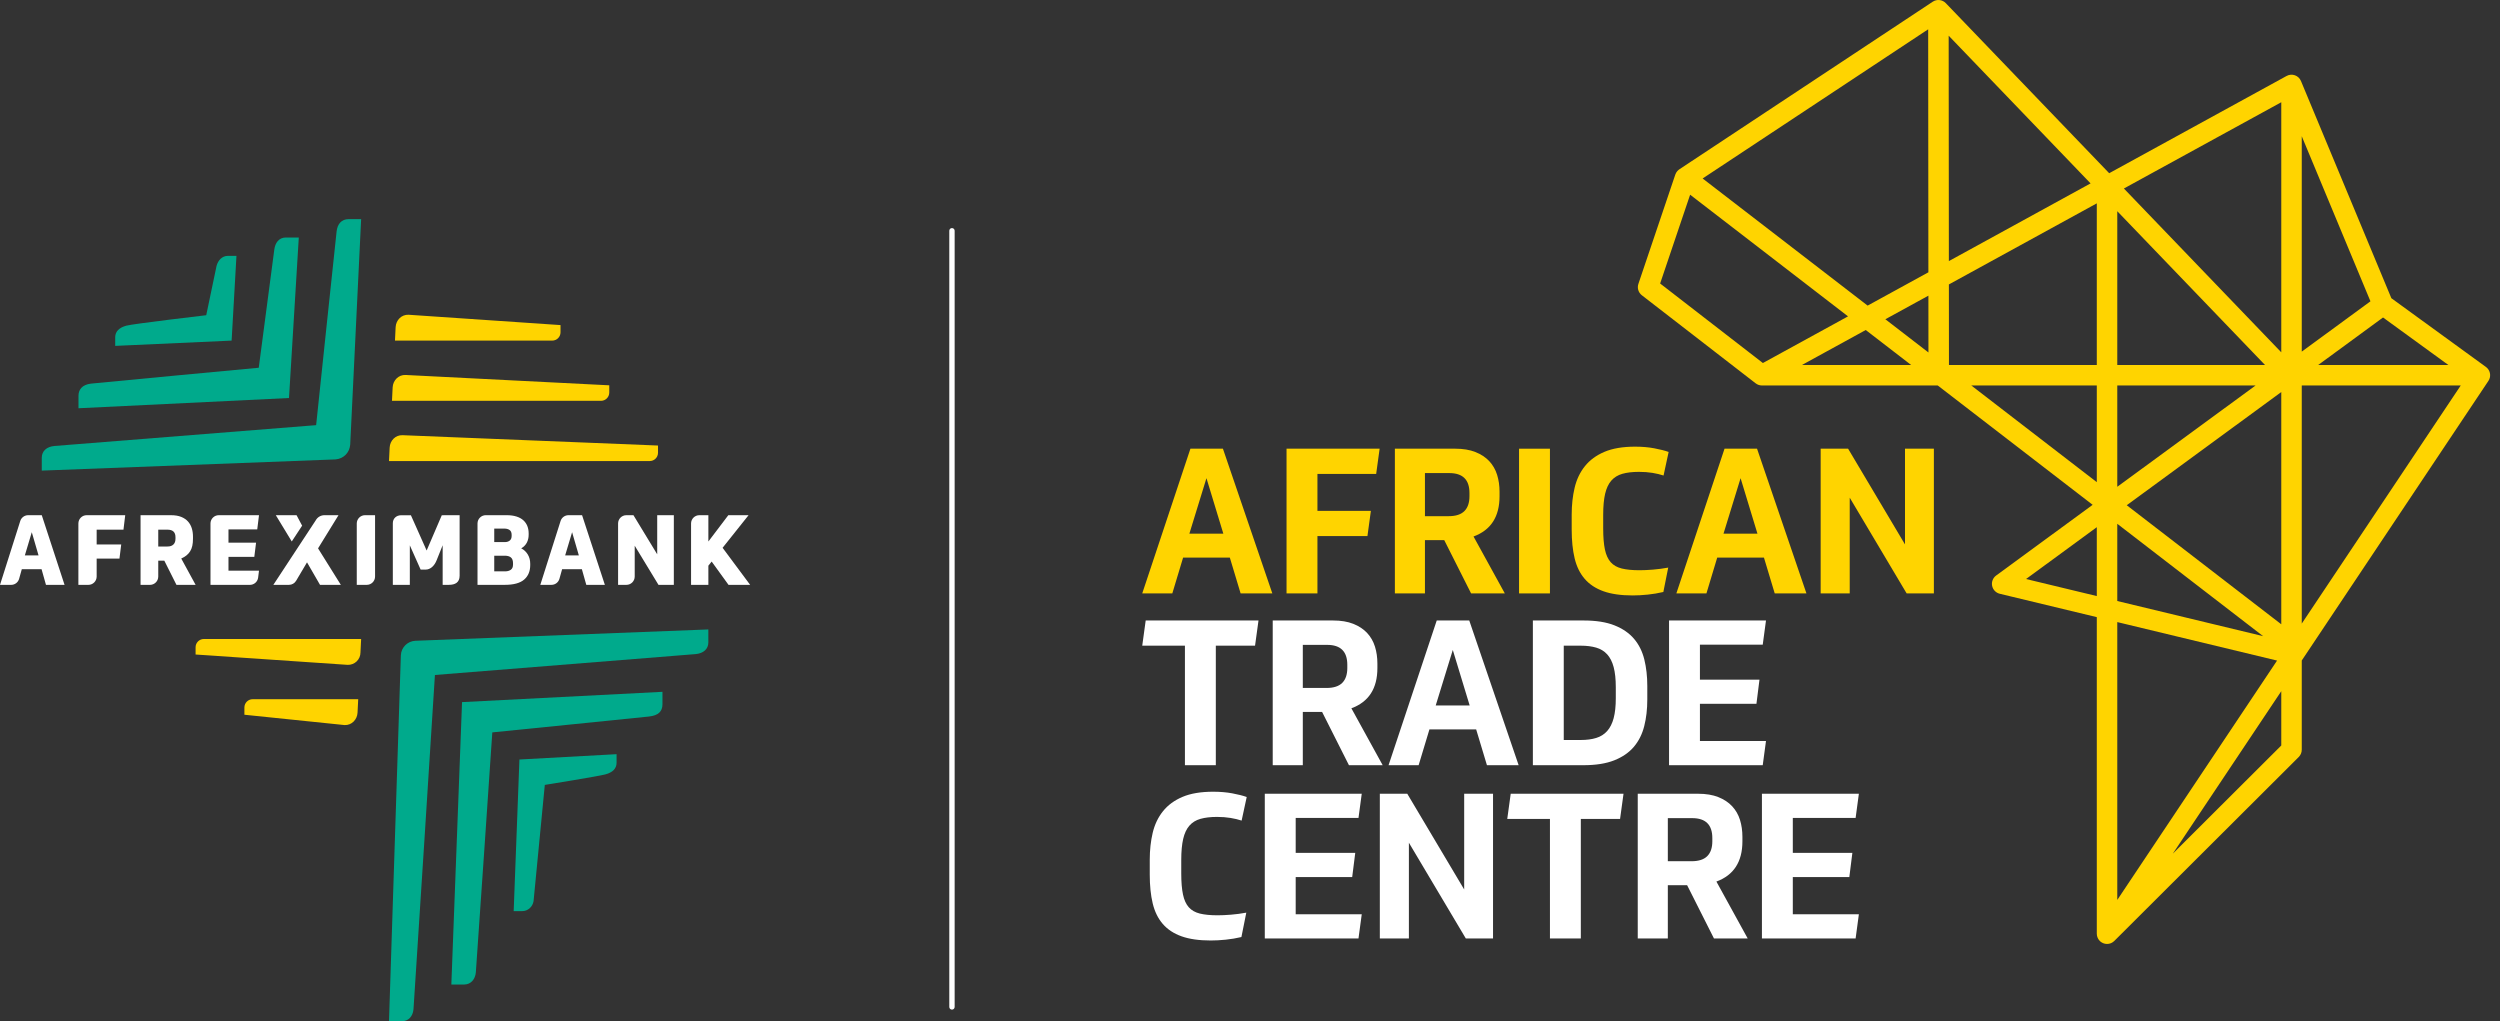 <svg width="235" height="96" viewBox="0 0 235 96" fill="none" xmlns="http://www.w3.org/2000/svg">
<rect x="0" y="0" width="235" height="96" fill="#333333" stroke="none"/>
<g clip-path="url(#clip0_3907_1109)">
<path d="M89.485 94.904C89.346 94.904 89.233 94.793 89.233 94.654V21.689C89.233 21.551 89.346 21.439 89.485 21.439C89.624 21.439 89.737 21.551 89.737 21.689V94.654C89.737 94.793 89.624 94.904 89.485 94.904Z" fill="white"/>
<path d="M32.919 41.805L33.947 20.599H32.771C32.099 20.599 31.725 21.059 31.644 21.729C31.57 22.336 29.717 39.964 29.717 39.964C29.717 39.964 5.841 41.856 5.113 41.922C4.385 41.987 3.927 42.404 3.927 43.023V44.237L31.552 43.184C32.317 43.112 32.852 42.546 32.919 41.805Z" fill="#00AA8C"/>
<path d="M22.227 24.051H21.415C20.878 24.051 20.495 24.476 20.358 24.984L19.386 29.63C19.386 29.63 12.555 30.431 11.877 30.612C11.201 30.795 10.829 31.162 10.829 31.702V32.513L21.772 32.017L22.227 24.051Z" fill="#00AA8C"/>
<path d="M28.087 22.325H26.878C26.201 22.325 25.865 22.846 25.785 23.454C25.706 24.041 24.322 34.568 24.322 34.568C24.322 34.568 9.432 35.961 8.564 36.059C7.696 36.157 7.378 36.651 7.378 37.199V38.375L27.166 37.413L28.087 22.325Z" fill="#00AA8C"/>
<path d="M39.047 60.233C38.306 60.264 37.711 60.859 37.68 61.6L36.566 96H37.741C38.413 96 38.805 95.529 38.868 94.871C38.926 94.261 40.883 63.448 40.883 63.448C40.883 63.448 64.671 61.549 65.399 61.484C66.127 61.418 66.585 61.003 66.585 60.383C66.585 59.763 66.584 59.168 66.584 59.168L39.047 60.233Z" fill="#00AA8C"/>
<path d="M48.286 85.644H49.097C49.635 85.644 50.067 85.231 50.154 84.711L51.212 73.781C51.212 73.781 56.233 72.975 56.909 72.792C57.586 72.61 57.958 72.243 57.958 71.703V70.893L48.826 71.394L48.286 85.644Z" fill="#00AA8C"/>
<path d="M42.426 92.548H43.604C44.307 92.548 44.671 92.008 44.728 91.419C44.786 90.83 46.277 68.844 46.277 68.844C46.277 68.844 60.146 67.451 61.014 67.352C61.882 67.254 62.271 66.878 62.271 66.207V65.031L43.432 65.999L42.426 92.548Z" fill="#00AA8C"/>
<path d="M51.91 32.017H37.127L37.189 30.753C37.222 30.091 37.74 29.561 38.401 29.586L52.689 30.558V31.238C52.689 31.669 52.34 32.017 51.91 32.017Z" fill="#FFD400"/>
<path d="M56.492 37.678H36.846L36.909 36.413C36.942 35.753 37.459 35.221 38.12 35.247L57.271 36.219V36.899C57.271 37.33 56.922 37.678 56.492 37.678Z" fill="#FFD400"/>
<path d="M61.074 43.339H36.566L36.627 42.075C36.661 41.41 37.177 40.883 37.838 40.908L61.853 41.88V42.56C61.853 42.991 61.504 43.339 61.074 43.339Z" fill="#FFD400"/>
<path d="M23.752 65.725H33.671L33.609 66.99C33.578 67.641 33.059 68.182 32.398 68.157L22.973 67.185V66.505C22.973 66.074 23.321 65.725 23.752 65.725Z" fill="#FFD400"/>
<path d="M19.165 60.065H33.947L33.885 61.329C33.885 61.993 33.336 62.521 32.674 62.496L18.385 61.524V60.844C18.385 60.413 18.734 60.065 19.165 60.065Z" fill="#FFD400"/>
<path d="M2.336 52.208H3.623L2.988 50.028L2.336 52.208ZM3.907 53.505H2.05L1.796 54.408C1.702 54.745 1.395 54.977 1.046 54.977H0L1.905 48.972C2.008 48.648 2.308 48.428 2.648 48.428H3.926L6.068 54.977H4.321L3.907 53.505Z" fill="white"/>
<path d="M11.771 48.428L11.606 49.789H9.086V51.178H11.395L11.229 52.511H9.086V54.197C9.086 54.627 8.737 54.977 8.307 54.977H7.368V49.207C7.368 48.777 7.716 48.428 8.147 48.428H11.771Z" fill="white"/>
<path d="M14.876 51.371H15.75C15.989 51.371 16.173 51.309 16.302 51.182C16.431 51.057 16.495 50.877 16.495 50.644V50.497C16.495 50.025 16.246 49.789 15.75 49.789H14.876V51.371ZM18.14 50.635C18.14 50.893 18.119 51.118 18.076 51.311C18.034 51.505 17.966 51.675 17.873 51.821C17.782 51.969 17.667 52.097 17.529 52.208C17.391 52.318 17.227 52.417 17.037 52.502L18.388 54.977H16.587L15.447 52.705H14.876V54.197C14.876 54.627 14.527 54.977 14.097 54.977H13.212V48.428H16.062C16.449 48.428 16.774 48.481 17.037 48.589C17.3 48.696 17.514 48.842 17.676 49.026C17.838 49.21 17.957 49.423 18.03 49.665C18.104 49.908 18.14 50.166 18.14 50.442V50.635Z" fill="white"/>
<path d="M24.346 48.428L24.181 49.762H21.477V51.012H24.07L23.905 52.346H21.477V53.643H24.346L24.265 54.293C24.217 54.684 23.885 54.977 23.492 54.977H19.786V49.207C19.786 48.777 20.135 48.428 20.565 48.428L24.346 48.428Z" fill="white"/>
<path d="M29.897 51.546L31.819 48.428H30.495C30.155 48.428 29.842 48.614 29.679 48.912L25.695 54.976H27.164C27.439 54.976 27.694 54.83 27.834 54.594L28.859 52.861L30.081 54.976H32.039L29.897 51.546Z" fill="white"/>
<path d="M28.4 49.413L27.875 48.428H25.926L27.426 50.898L28.4 49.413Z" fill="white"/>
<path d="M34.477 54.976H33.536V49.208C33.536 48.777 33.886 48.427 34.317 48.427H35.256V54.197C35.256 54.627 34.907 54.976 34.477 54.976Z" fill="white"/>
<path d="M41.528 48.432L40.104 51.749L38.625 48.432H37.723C37.243 48.432 36.926 48.747 36.926 49.181V54.975L38.524 54.976V51.263L39.54 53.542H40.01C40.427 53.542 40.816 53.232 41.041 52.671C41.267 52.111 41.61 51.253 41.61 51.253V54.975H42.196C42.776 54.975 43.204 54.758 43.204 54.12V48.431L41.528 48.432Z" fill="white"/>
<path d="M46.459 53.707H47.487C47.696 53.707 47.871 53.658 48.012 53.56C48.153 53.462 48.224 53.299 48.224 53.072V52.944C48.224 52.692 48.158 52.511 48.026 52.401C47.893 52.291 47.702 52.236 47.451 52.236H46.459V53.707ZM46.459 50.957H47.451C47.641 50.957 47.795 50.91 47.915 50.814C48.034 50.719 48.094 50.573 48.094 50.377V50.276C48.094 50.061 48.03 49.91 47.901 49.822C47.773 49.732 47.61 49.688 47.414 49.688H46.459L46.459 50.957ZM44.886 54.976V49.208C44.886 48.777 45.234 48.427 45.665 48.427H47.617C47.972 48.427 48.281 48.469 48.545 48.552C48.809 48.634 49.024 48.753 49.193 48.906C49.362 49.059 49.487 49.24 49.57 49.449C49.653 49.657 49.694 49.888 49.694 50.138V50.267C49.694 50.543 49.636 50.791 49.52 51.013C49.403 51.233 49.228 51.411 48.995 51.546C49.253 51.674 49.458 51.867 49.612 52.121C49.764 52.375 49.841 52.665 49.841 52.989V53.119C49.841 53.695 49.652 54.148 49.271 54.48C48.891 54.81 48.281 54.976 47.442 54.976H44.886Z" fill="white"/>
<path d="M53.125 52.208H54.411L53.778 50.028L53.125 52.208ZM54.697 53.505H52.839L52.586 54.408C52.49 54.744 52.185 54.976 51.836 54.976H50.789L52.695 48.972C52.798 48.647 53.098 48.428 53.438 48.428H54.715L56.857 54.976H55.111L54.697 53.505Z" fill="white"/>
<path d="M59.544 48.428L61.778 52.107V48.428H63.341L63.34 54.977H61.898L59.663 51.297V54.196C59.663 54.627 59.314 54.976 58.884 54.976H58.1V49.207C58.1 48.776 58.449 48.428 58.879 48.428L59.544 48.428Z" fill="white"/>
<path d="M70.513 54.976L67.924 51.493L70.366 48.428H68.462L66.587 50.902V48.428H65.739C65.308 48.428 64.96 48.777 64.96 49.208V54.976H66.587V53.175L66.896 52.787L68.48 54.976L70.513 54.976Z" fill="white"/>
<path d="M118.299 58.326L117.974 60.694H114.287V71.929H111.383V60.694H107.371L107.695 58.326H118.299Z" fill="white"/>
<path d="M122.464 64.668H124.698C125.361 64.668 125.851 64.509 126.17 64.192C126.488 63.873 126.647 63.408 126.647 62.797V62.49C126.647 61.242 126.016 60.618 124.756 60.618H122.464L122.464 64.668ZM129.475 62.796C129.475 64.72 128.66 65.98 127.03 66.579L129.971 71.928H126.8L124.278 66.923H122.464V71.928H119.636V58.326H125.31C126.048 58.326 126.682 58.431 127.21 58.64C127.739 58.85 128.172 59.138 128.51 59.5C128.847 59.864 129.093 60.29 129.246 60.781C129.398 61.271 129.475 61.803 129.475 62.376L129.475 62.796Z" fill="white"/>
<path d="M134.958 66.311H138.148L136.563 61.096L134.958 66.311ZM138.76 68.566H134.366L133.352 71.928H130.525L135.053 58.326H138.11L142.752 71.928H139.772L138.76 68.566Z" fill="white"/>
<path d="M146.993 69.559H148.598C149.146 69.559 149.627 69.496 150.041 69.368C150.455 69.242 150.799 69.025 151.073 68.719C151.346 68.413 151.55 68.009 151.684 67.506C151.818 67.002 151.885 66.376 151.885 65.624V64.612C151.885 63.847 151.818 63.214 151.684 62.71C151.551 62.207 151.346 61.806 151.073 61.507C150.799 61.207 150.455 60.998 150.041 60.876C149.627 60.756 149.146 60.694 148.598 60.694H146.993V69.559ZM144.09 58.326H148.866C150.024 58.326 150.99 58.478 151.76 58.783C152.531 59.09 153.146 59.513 153.604 60.054C154.063 60.596 154.384 61.246 154.569 62.003C154.754 62.762 154.846 63.586 154.846 64.477V65.758C154.846 66.662 154.751 67.493 154.559 68.251C154.368 69.008 154.043 69.658 153.585 70.199C153.126 70.74 152.511 71.164 151.741 71.47C150.971 71.775 150.006 71.929 148.847 71.929H144.09L144.09 58.326Z" fill="white"/>
<path d="M166.003 58.326L165.697 60.599H159.793V63.886H165.391L165.105 66.158H159.793V69.655H166.003L165.697 71.929H156.89V58.326H166.003Z" fill="white"/>
<path d="M113.809 88.406C112.713 88.406 111.799 88.276 111.067 88.014C110.335 87.754 109.746 87.365 109.3 86.849C108.854 86.333 108.539 85.69 108.354 84.919C108.169 84.149 108.077 83.248 108.077 82.216V80.822C108.077 79.905 108.17 79.058 108.354 78.28C108.539 77.504 108.86 76.829 109.32 76.255C109.777 75.683 110.389 75.233 111.153 74.908C111.918 74.584 112.879 74.422 114.038 74.422C114.688 74.422 115.287 74.472 115.834 74.574C116.381 74.676 116.834 74.791 117.191 74.918L116.713 77.135C116.407 77.033 116.06 76.95 115.671 76.886C115.283 76.822 114.86 76.79 114.401 76.79C113.79 76.79 113.271 76.851 112.844 76.972C112.417 77.093 112.07 77.306 111.803 77.612C111.536 77.917 111.341 78.332 111.22 78.854C111.099 79.376 111.038 80.039 111.038 80.84V82.101C111.038 82.917 111.093 83.579 111.202 84.089C111.309 84.598 111.491 84.996 111.746 85.283C112 85.569 112.347 85.767 112.787 85.876C113.226 85.983 113.784 86.038 114.458 86.038C114.827 86.038 115.248 86.018 115.719 85.98C116.19 85.942 116.668 85.878 117.152 85.789L116.693 88.082C116.21 88.196 115.719 88.279 115.223 88.329C114.726 88.381 114.255 88.406 113.809 88.406Z" fill="white"/>
<path d="M128.004 74.612L127.698 76.886H121.795V80.172H127.393L127.106 82.445H121.795V85.942H128.004L127.698 88.215H118.89V74.612H128.004Z" fill="white"/>
<path d="M132.283 74.612L137.633 83.61V74.612H140.345V88.215H137.786L132.436 79.216V88.215H129.704V74.612H132.283Z" fill="white"/>
<path d="M152.611 74.612L152.286 76.982H148.598V88.215H145.695V76.982H141.682L142.007 74.612H152.611Z" fill="white"/>
<path d="M156.776 80.955H159.01C159.673 80.955 160.163 80.796 160.482 80.478C160.8 80.159 160.959 79.694 160.959 79.083V78.777C160.959 77.529 160.328 76.905 159.068 76.905H156.776L156.776 80.955ZM163.787 79.083C163.787 81.006 162.972 82.267 161.342 82.866L164.283 88.215H161.112L158.59 83.21H156.776V88.215H153.948V74.612H159.622C160.36 74.612 160.994 74.717 161.523 74.927C162.051 75.138 162.484 75.424 162.822 75.787C163.159 76.15 163.405 76.577 163.558 77.067C163.71 77.558 163.787 78.089 163.787 78.663L163.787 79.083Z" fill="white"/>
<path d="M174.734 74.612L174.428 76.886H168.524V80.172H174.122L173.837 82.445H168.524V85.942H174.734L174.428 88.215H165.621V74.612H174.734Z" fill="white"/>
<path d="M111.802 50.163H114.993L113.407 44.948L111.802 50.163ZM115.605 52.417H111.211L110.198 55.78H107.371L111.899 42.177H114.955L119.598 55.78H116.617L115.605 52.417Z" fill="#FFD400"/>
<path d="M129.685 42.177L129.361 44.547H123.839V48.024H128.863L128.539 50.392H123.839V55.78H120.935V42.177H129.685Z" fill="#FFD400"/>
<path d="M133.945 48.52H136.18C136.843 48.52 137.333 48.36 137.652 48.043C137.97 47.724 138.129 47.26 138.129 46.648V46.342C138.129 45.093 137.499 44.47 136.238 44.47H133.945V48.52ZM140.957 46.648C140.957 48.571 140.142 49.832 138.512 50.431L141.453 55.78H138.282L135.76 50.775H133.945V55.78H131.118V42.177H136.792C137.531 42.177 138.164 42.282 138.693 42.493C139.221 42.703 139.654 42.989 139.992 43.351C140.329 43.715 140.575 44.142 140.728 44.632C140.88 45.122 140.957 45.655 140.957 46.227L140.957 46.648Z" fill="#FFD400"/>
<path d="M145.694 42.178H142.791V55.781H145.694V42.178Z" fill="#FFD400"/>
<path d="M153.471 55.971C152.375 55.971 151.461 55.841 150.729 55.58C149.996 55.318 149.407 54.93 148.962 54.414C148.516 53.898 148.2 53.255 148.016 52.485C147.831 51.714 147.739 50.813 147.739 49.781V48.387C147.739 47.469 147.831 46.623 148.016 45.846C148.2 45.068 148.522 44.394 148.981 43.82C149.439 43.247 150.051 42.799 150.814 42.474C151.579 42.149 152.541 41.986 153.7 41.986C154.35 41.986 154.948 42.037 155.495 42.139C156.043 42.242 156.496 42.356 156.852 42.483L156.374 44.699C156.068 44.598 155.721 44.515 155.333 44.45C154.944 44.387 154.522 44.355 154.062 44.355C153.451 44.355 152.932 44.416 152.506 44.537C152.078 44.658 151.732 44.871 151.464 45.177C151.197 45.482 151.003 45.897 150.881 46.419C150.76 46.941 150.7 47.603 150.7 48.405V49.666C150.7 50.482 150.754 51.144 150.862 51.654C150.971 52.163 151.152 52.56 151.407 52.848C151.661 53.135 152.008 53.332 152.448 53.44C152.888 53.548 153.445 53.602 154.119 53.602C154.488 53.602 154.909 53.583 155.38 53.544C155.852 53.507 156.329 53.443 156.813 53.354L156.355 55.647C155.871 55.761 155.38 55.844 154.884 55.894C154.387 55.946 153.916 55.971 153.471 55.971Z" fill="#FFD400"/>
<path d="M162.01 50.163H165.2L163.615 44.948L162.01 50.163ZM165.812 52.417H161.418L160.405 55.78H157.578L162.106 42.177H165.162L169.805 55.78H166.824L165.812 52.417Z" fill="#FFD400"/>
<path d="M173.721 42.177L179.07 51.176V42.177H181.784V55.78H179.224L173.874 46.782V55.78H171.142V42.177H173.721Z" fill="#FFD400"/>
<path d="M216.365 58.618V36.235H231.309L216.365 58.618ZM214.44 70.076L204.242 80.246L214.44 64.972V70.076ZM214.044 62.094L199.024 84.593V58.476L214.044 62.094ZM190.448 54.428L197.099 49.556V56.03L190.448 54.428ZM197.099 36.235V45.323L185.302 36.235H197.099ZM175.379 31.021L179.647 34.309H169.382L175.379 31.021ZM158.872 18.303L173.714 29.738L165.712 34.124L156.053 26.649L158.872 18.303ZM181.249 2.754L181.268 25.597L175.558 28.727L160.047 16.777L181.249 2.754ZM214.44 33.118L199.645 17.719L214.44 9.61V33.118ZM222.822 28.323L216.365 33.053V12.805L222.822 28.323ZM224.005 29.843L230.147 34.309H217.91L224.005 29.843ZM212.732 59.798L199.024 56.495V49.237L212.732 59.798ZM214.44 58.683L199.915 47.492L214.44 36.851V58.683ZM212.023 36.235L199.024 45.757V36.235H212.023ZM199.024 19.854L212.912 34.309H199.024V19.854ZM183.175 3.356L196.514 17.24L183.193 24.542L183.175 3.356ZM181.274 33.132L177.223 30.01L181.27 27.793L181.274 33.132ZM183.195 26.738L197.099 19.115V34.309H183.202L183.195 26.738ZM234.068 35.181C234.063 35.131 234.055 35.081 234.042 35.032C233.991 34.831 233.875 34.646 233.699 34.51C233.699 34.51 233.699 34.509 233.698 34.509C233.69 34.504 233.682 34.497 233.674 34.491L224.788 28.032L216.291 7.615C216.186 7.362 215.979 7.166 215.721 7.076C215.465 6.985 215.18 7.009 214.94 7.14L198.264 16.282L182.905 0.296C182.584 -0.039 182.068 -0.097 181.679 0.16L157.86 15.914C157.849 15.922 157.838 15.931 157.828 15.938C157.815 15.948 157.803 15.957 157.792 15.966C157.751 15.998 157.713 16.033 157.679 16.071C157.671 16.079 157.665 16.089 157.657 16.098C157.626 16.135 157.597 16.175 157.571 16.216C157.566 16.223 157.562 16.231 157.557 16.239C157.529 16.288 157.505 16.341 157.486 16.394C157.484 16.4 157.481 16.404 157.479 16.409L154.009 26.683C153.878 27.072 154.007 27.501 154.331 27.753L165.031 36.032C165.032 36.032 165.032 36.032 165.033 36.032C165.034 36.033 165.035 36.034 165.036 36.034C165.077 36.066 165.121 36.095 165.166 36.119C165.192 36.133 165.219 36.142 165.245 36.154C165.267 36.164 165.288 36.174 165.31 36.182C165.344 36.194 165.378 36.201 165.412 36.208C165.429 36.212 165.446 36.218 165.463 36.221C165.516 36.23 165.569 36.235 165.622 36.235H182.147L196.709 47.453L187.635 54.101C187.333 54.323 187.187 54.7 187.26 55.067C187.334 55.435 187.614 55.726 187.978 55.814L197.099 58.011V87.77C197.099 87.788 197.102 87.805 197.104 87.823C197.106 87.862 197.109 87.9 197.115 87.938C197.12 87.965 197.128 87.99 197.135 88.016C197.143 88.048 197.152 88.081 197.165 88.112C197.174 88.138 197.186 88.163 197.198 88.188C197.212 88.217 197.228 88.246 197.244 88.274C197.26 88.298 197.275 88.32 197.292 88.343C197.311 88.369 197.332 88.393 197.353 88.418C197.374 88.439 197.394 88.459 197.416 88.48C197.428 88.49 197.438 88.503 197.45 88.514C197.463 88.524 197.477 88.531 197.491 88.541C197.512 88.556 197.533 88.571 197.555 88.586C197.585 88.604 197.615 88.62 197.646 88.634C197.668 88.645 197.689 88.656 197.713 88.664C197.749 88.679 197.784 88.689 197.821 88.698C197.842 88.703 197.861 88.71 197.883 88.714C197.942 88.726 198.001 88.732 198.061 88.732C198.124 88.732 198.188 88.726 198.25 88.713C198.28 88.707 198.308 88.696 198.337 88.688C198.368 88.678 198.399 88.671 198.43 88.659C198.463 88.645 198.493 88.626 198.524 88.609C198.548 88.596 198.572 88.586 198.595 88.57C198.645 88.537 198.692 88.498 198.736 88.457C198.736 88.454 198.739 88.453 198.741 88.452V88.451C198.742 88.451 198.742 88.45 198.743 88.45L216.082 71.157C216.263 70.977 216.365 70.732 216.365 70.475V62.087L233.908 35.809C234.037 35.618 234.089 35.395 234.068 35.181Z" fill="#FFD400"/>
</g>
<defs>
<clipPath id="clip0_3907_1109">
<rect width="234.073" height="96" fill="white"/>
</clipPath>
</defs>
</svg>
